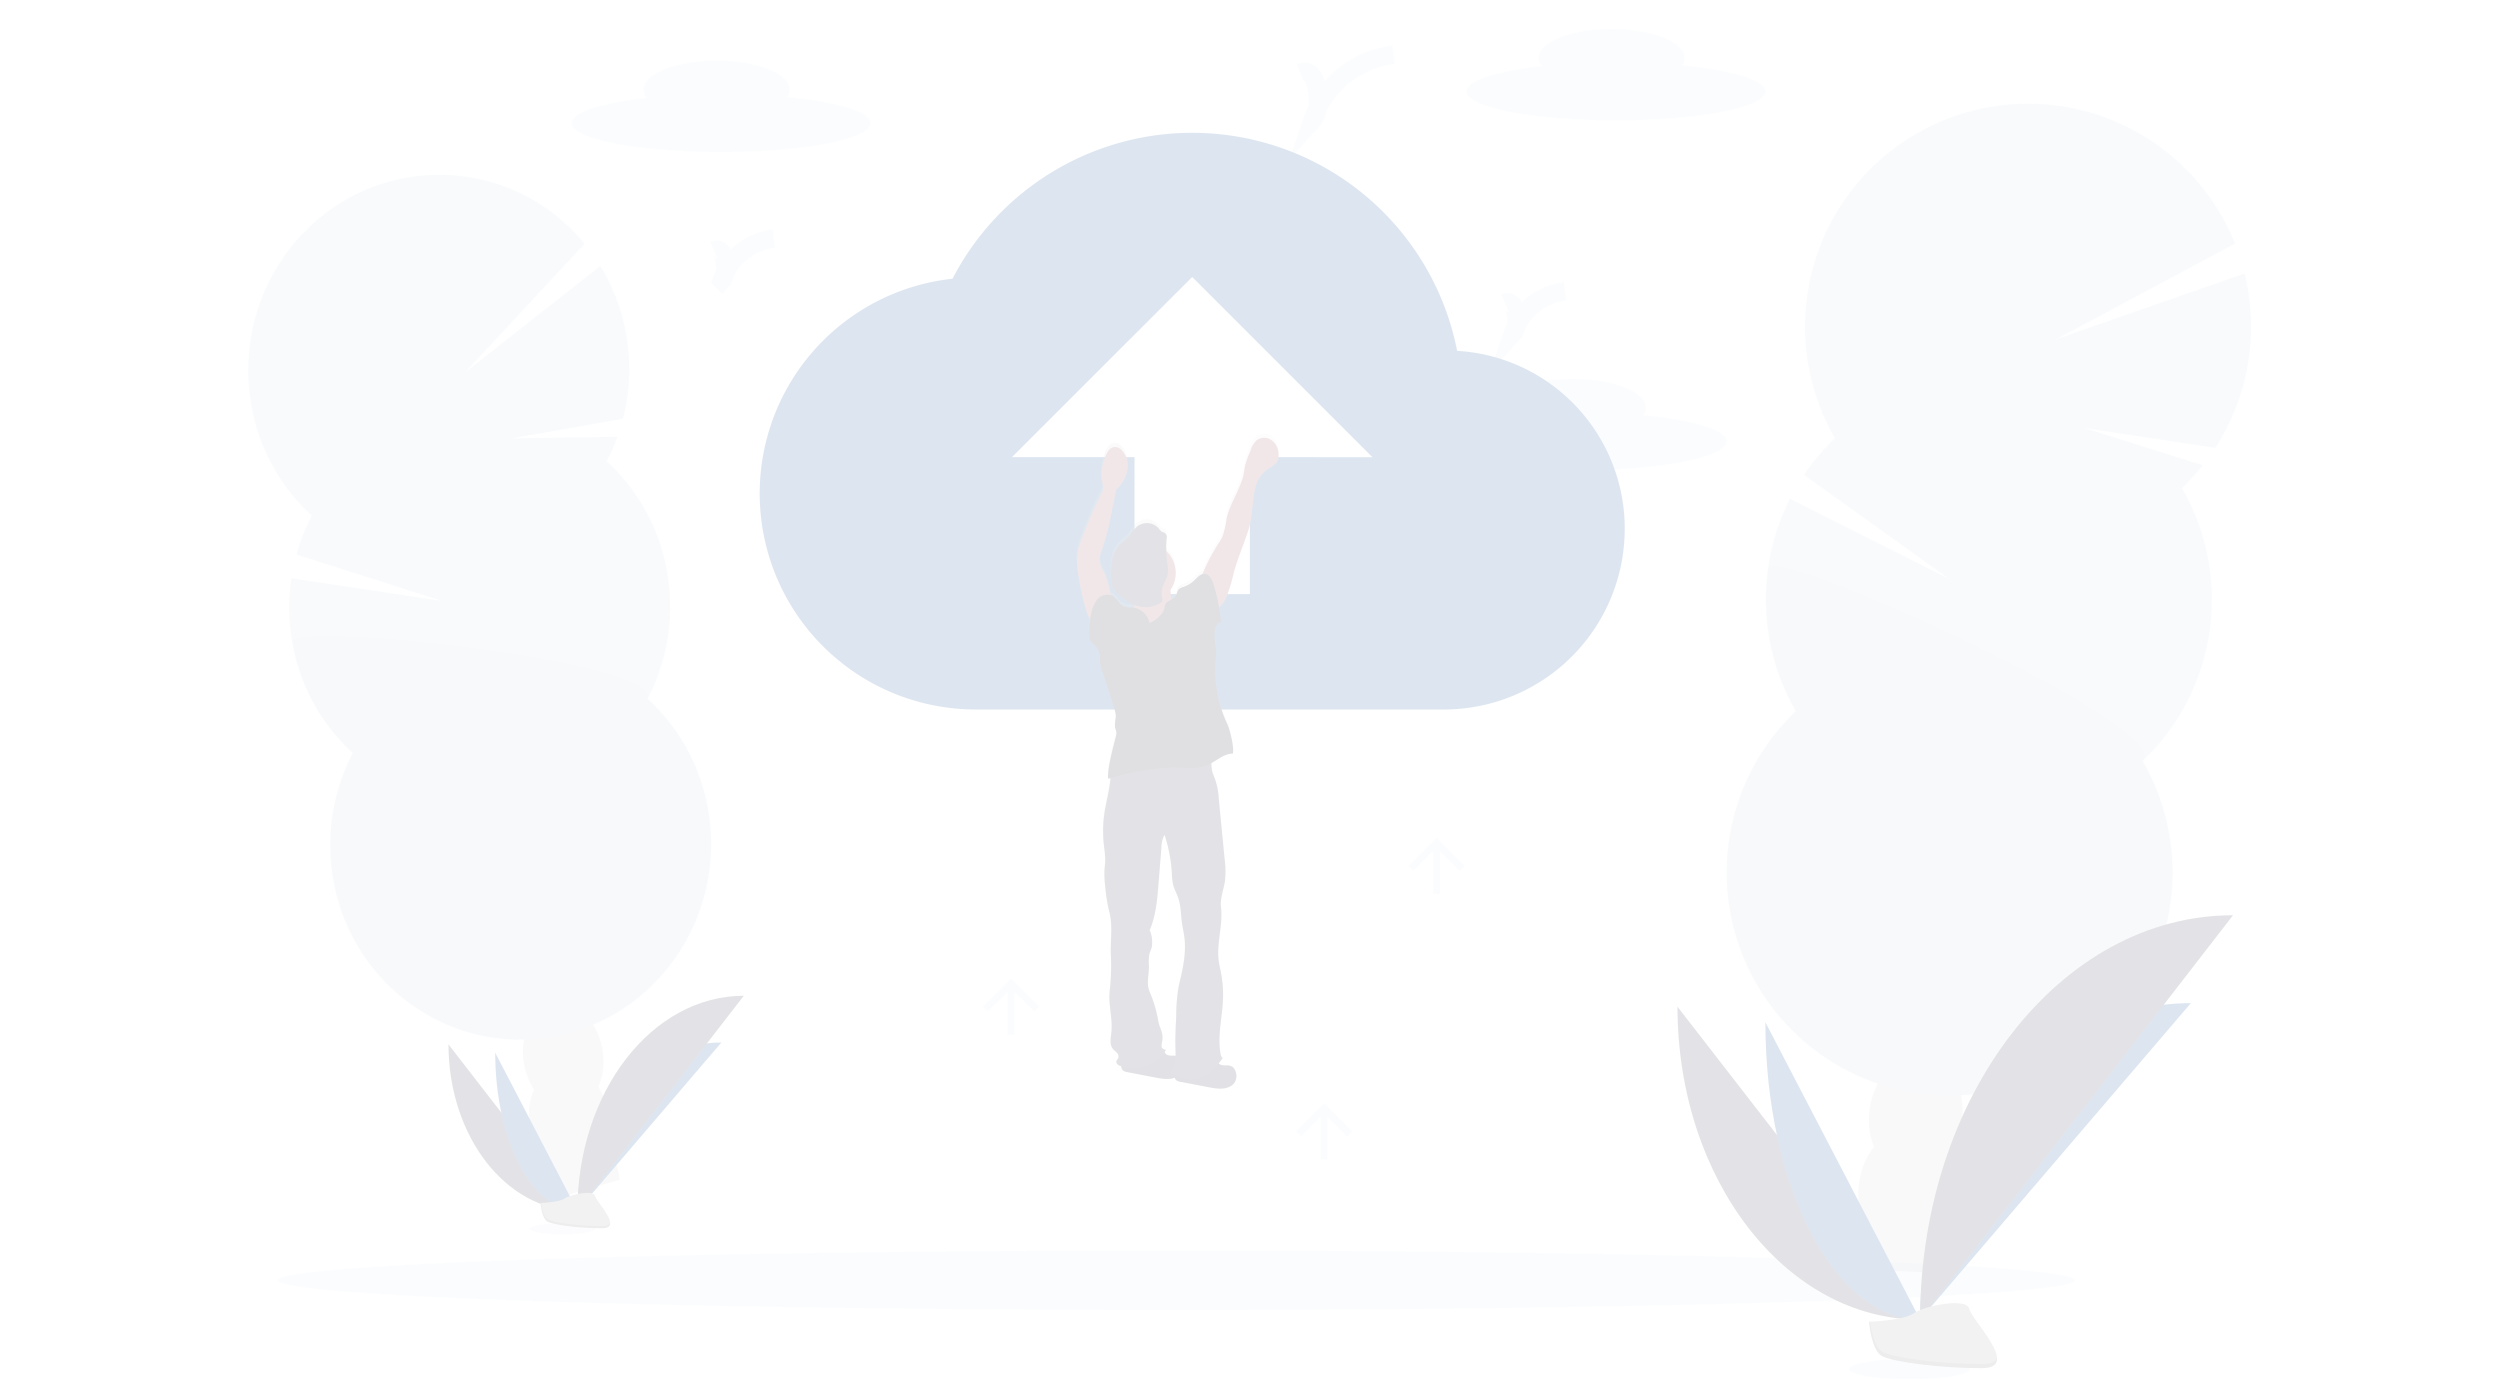 <svg xmlns="http://www.w3.org/2000/svg" xmlns:xlink="http://www.w3.org/1999/xlink" width="551" height="304" viewBox="0 0 551 304">
  <defs>
    <clipPath id="clip-path">
      <rect id="Rectangle_41" data-name="Rectangle 41" width="551" height="304" transform="translate(0.152 1223.76)" fill="#fff" stroke="#707070" stroke-width="1"/>
    </clipPath>
    <linearGradient id="linear-gradient" x1="0.141" y1="0.451" x2="1.272" y2="0.451" gradientUnits="objectBoundingBox">
      <stop offset="0" stop-color="gray" stop-opacity="0.251"/>
      <stop offset="0.54" stop-color="gray" stop-opacity="0.122"/>
      <stop offset="1" stop-color="gray" stop-opacity="0.102"/>
    </linearGradient>
  </defs>
  <g id="Group_12" data-name="Group 12" transform="translate(-1388 -1523)" opacity="0.15">
    <g id="Mask_Group_1" data-name="Mask Group 1" transform="translate(1387.848 299.24)" clip-path="url(#clip-path)">
      <g id="undraw_going_up_ttm5" transform="translate(54.875 1224)">
        <path id="Path_114" data-name="Path 114" d="M1002.222,379.56a2.925,2.925,0,0,0,.531-1.628c0-3.534-7.2-6.394-16.082-6.394s-16.082,2.86-16.082,6.394a3.015,3.015,0,0,0,.663,1.814c-9.889,1.1-16.551,3.174-16.551,5.549,0,3.53,14.726,6.394,32.939,6.394s32.939-2.864,32.939-6.394C1020.559,382.8,1013.073,380.606,1002.222,379.56Z" transform="translate(-694.718 -288.273)" fill="#1c5997" opacity="0.1"/>
        <g id="Group_14" data-name="Group 14" transform="translate(325.822 22.625)" opacity="0.2">
          <path id="Path_115" data-name="Path 115" d="M1279.836,1020.717a18.55,18.55,0,0,0-.167,3.046q10.13.163,20.348.682c.046-.264.093-.539.132-.814a16.18,16.18,0,0,0-.949-8.417c-1.4-3.422-4.019-5.867-7.293-6.336s-6.468,1.139-8.773,4.011A16.145,16.145,0,0,0,1279.836,1020.717Z" transform="translate(-1252.989 -766.739)" fill="#3f3d56"/>
          <ellipse id="Ellipse_19" data-name="Ellipse 19" cx="13.431" cy="10.261" rx="13.431" ry="10.261" transform="translate(27.291 251.031) rotate(-81.82)" fill="#3f3d56"/>
          <ellipse id="Ellipse_20" data-name="Ellipse 20" cx="13.431" cy="10.261" rx="13.431" ry="10.261" transform="translate(29.625 234.785) rotate(-81.82)" fill="#3f3d56"/>
          <ellipse id="Ellipse_21" data-name="Ellipse 21" cx="13.431" cy="10.261" rx="13.431" ry="10.261" transform="translate(31.959 218.534) rotate(-81.82)" fill="#3f3d56"/>
          <ellipse id="Ellipse_22" data-name="Ellipse 22" cx="13.431" cy="10.261" rx="13.431" ry="10.261" transform="translate(34.294 202.284) rotate(-81.82)" fill="#3f3d56"/>
          <path id="Path_116" data-name="Path 116" d="M1286.321,243.243a49.852,49.852,0,0,0,4.584-5.038l-26.056-8.2,28.831,4.363a49.245,49.245,0,0,0,6.468-38.426l-41.6,14.52,39.476-21.108a49.148,49.148,0,1,0-88.167,42.9,49.208,49.208,0,0,0-6.82,8.076l32.055,22.972-35.151-17.7a49.164,49.164,0,0,0,1.279,46.8,49.144,49.144,0,1,0,76.468,10.99,49.152,49.152,0,0,0,8.642-60.15Z" transform="translate(-1185.978 -158.53)" fill="#1c5997"/>
          <path id="Path_117" data-name="Path 117" d="M1195.114,516.618a48.915,48.915,0,0,0,6.088,31.571,49.144,49.144,0,1,0,76.468,10.99C1285.377,551.839,1195.9,511.158,1195.114,516.618Z" transform="translate(-1185.969 -414.316)" opacity="0.1"/>
        </g>
        <g id="Group_15" data-name="Group 15" transform="translate(0 38.274)" opacity="0.2">
          <path id="Path_118" data-name="Path 118" d="M267.468,966.88a15.75,15.75,0,0,0,.678,2.573q8.258-2.658,16.686-5.038c-.031-.232-.066-.473-.108-.713a14.261,14.261,0,0,0-3.015-6.727c-2.05-2.453-4.825-3.763-7.607-3.247s-4.945,2.713-6.049,5.751A14.458,14.458,0,0,0,267.468,966.88Z" transform="translate(-202.962 -742.917)" fill="#3f3d56"/>
          <ellipse id="Ellipse_23" data-name="Ellipse 23" cx="8.773" cy="11.738" rx="8.773" ry="11.738" transform="matrix(0.988, -0.156, 0.156, 0.988, 60.216, 198.01)" fill="#3f3d56"/>
          <ellipse id="Ellipse_24" data-name="Ellipse 24" cx="8.798" cy="11.771" rx="8.798" ry="11.771" transform="matrix(0.987, -0.16, 0.16, 0.987, 58.846, 184.162)" fill="#3f3d56"/>
          <ellipse id="Ellipse_25" data-name="Ellipse 25" cx="8.773" cy="11.738" rx="8.773" ry="11.738" transform="matrix(0.988, -0.156, 0.156, 0.988, 55.332, 169.742)" fill="#3f3d56"/>
          <ellipse id="Ellipse_26" data-name="Ellipse 26" cx="8.773" cy="11.738" rx="8.773" ry="11.738" transform="matrix(0.988, -0.156, 0.156, 0.988, 52.894, 155.606)" fill="#3f3d56"/>
          <path id="Path_119" data-name="Path 119" d="M120.456,276.671a43.789,43.789,0,0,0,2.375-5.425l-23.328.364,24.553-4.329a43.878,43.878,0,0,0,.729-18.391,43.359,43.359,0,0,0-5.727-15.28L89.176,257.137l26.4-28.416a41.3,41.3,0,0,0-39.426-14.532C53.3,218.382,38.087,240.734,42.121,264.1a42.905,42.905,0,0,0,13.361,24.533,43.514,43.514,0,0,0-3.383,8.583l32.133,10.234-33.252-5a43.874,43.874,0,0,0,.163,13.974A42.905,42.905,0,0,0,64.5,340.956a43.766,43.766,0,0,0-4.329,27.789c4.034,23.371,25.808,38.906,48.637,34.7s38.062-26.552,34.028-49.923a42.917,42.917,0,0,0-13.361-24.53,43.789,43.789,0,0,0,4.329-27.792A42.917,42.917,0,0,0,120.456,276.671Z" transform="translate(-41.473 -213.503)" fill="#1c5997"/>
          <path id="Path_120" data-name="Path 120" d="M75.463,571.738a42.905,42.905,0,0,0,13.361,24.533A43.766,43.766,0,0,0,84.5,624.06c4.034,23.371,25.808,38.906,48.637,34.7s38.062-26.552,34.028-49.923a42.917,42.917,0,0,0-13.361-24.53C158.1,576.086,74.642,566.991,75.463,571.738Z" transform="translate(-65.782 -468.818)" opacity="0.1"/>
        </g>
        <path id="Path_121" data-name="Path 121" d="M196.448,886.751c0,20.271,12.714,36.67,28.428,36.67" transform="translate(-152.329 -656.812)" fill="#46455b"/>
        <path id="Path_122" data-name="Path 122" d="M296.3,922.389c0-20.5,14.191-37.081,31.73-37.081" transform="translate(-223.758 -655.78)" fill="#1c5997"/>
        <path id="Path_123" data-name="Path 123" d="M232.628,893.2c0,19.255,8.107,34.834,18.128,34.834" transform="translate(-178.209 -661.427)" fill="#1c5997"/>
        <path id="Path_124" data-name="Path 124" d="M296.3,896.508c0-26.188,16.4-47.381,36.674-47.381" transform="translate(-223.758 -629.9)" fill="#46455b"/>
        <ellipse id="Ellipse_27" data-name="Ellipse 27" cx="198.019" cy="6.584" rx="198.019" ry="6.584" transform="translate(6.53 275.343)" fill="#1c5997" opacity="0.1"/>
        <ellipse id="Ellipse_28" data-name="Ellipse 28" cx="7.239" cy="1.225" rx="7.239" ry="1.225" transform="translate(62.026 269.364)" fill="#6c63ff" opacity="0.1"/>
        <path id="Path_125" data-name="Path 125" d="M267.693,1003.963s4.131-.124,5.375-1.011,6.347-1.938,6.658-.523,6.2,7.068,1.55,7.1-10.827-.725-12.071-1.48S267.693,1003.963,267.693,1003.963Z" transform="translate(-203.291 -739.063)" fill="#a8a8a8"/>
        <path id="Path_126" data-name="Path 126" d="M281.352,1014.624c-4.65.035-10.831-.728-12.071-1.484-.946-.573-1.325-2.643-1.449-3.6h-.139s.264,3.333,1.5,4.088,7.413,1.519,12.071,1.48c1.345,0,1.81-.488,1.786-1.2C282.868,1014.349,282.352,1014.617,281.352,1014.624Z" transform="translate(-203.291 -744.648)" opacity="0.2"/>
        <path id="Path_127" data-name="Path 127" d="M591.108,229.091A59.486,59.486,0,0,0,479.891,213.2a47.608,47.608,0,0,0,5.166,94.941H588.329a39.839,39.839,0,0,0,39.72-39.72A39.236,39.236,0,0,0,591.108,229.091Zm-45.68,23.425V282.7H520.007V252.516H493l39.72-39.7,39.72,39.72Z" transform="translate(-324.68 -152.007)" fill="#1c5997"/>
        <path id="Path_158" data-name="Path 158" d="M725.863,414.491a2.848,2.848,0,0,0-3.406-.167,4.831,4.831,0,0,0-1.43,2.426,17.313,17.313,0,0,0-1.341,4.026c-.345,3.875-3.061,7.134-3.875,10.932a20.824,20.824,0,0,1-.918,4.049,12.2,12.2,0,0,1-.93,1.6,42.353,42.353,0,0,0-3.488,6.754,5.13,5.13,0,0,0-1.767,1.368,6.588,6.588,0,0,1-2.422,1.473,2.39,2.39,0,0,0-1,.492c-.388.411-.388,1.073-.709,1.55a2.3,2.3,0,0,1-.884.725,3.306,3.306,0,0,1-.054-.333c-.081-.593-.147-1.186-.209-1.779a6.712,6.712,0,0,0-.915-8.661,13.031,13.031,0,0,1,.081-2.775,1.221,1.221,0,0,0-.388-1.232c-.19-.12-.422-.147-.624-.248a2.531,2.531,0,0,1-.729-.748,3.488,3.488,0,0,0-4.449-.659c-1.085.725-1.659,2.011-2.585,2.937-.481.477-1.05.853-1.527,1.329a6.874,6.874,0,0,0-1.775,3.693,20.105,20.105,0,0,0-.167,4.154,3.8,3.8,0,0,0,.178,1.24,3.258,3.258,0,0,0,.566.9,10.765,10.765,0,0,0,4.356,3.367,1.874,1.874,0,0,1,.019.248,1.652,1.652,0,0,1-.031.387l-.19-.031a7.878,7.878,0,0,1-2.081-.267c-1.1-.477-1.55-1.879-2.639-2.43a1.611,1.611,0,0,0-.283-.116,17.966,17.966,0,0,0-1.577-5.208,6.446,6.446,0,0,1-.872-2.457,6.251,6.251,0,0,1,.539-2.36,60.978,60.978,0,0,0,2.069-8.138q.527-2.592,1.062-5.185a7.786,7.786,0,0,0,1.263-1.476,7.191,7.191,0,0,0,1.263-3.654,4.956,4.956,0,0,0-1.279-3.592,2.123,2.123,0,0,0-1.593-.775,1.938,1.938,0,0,0-1.333.775,6.373,6.373,0,0,0-1.008,2.2,9.613,9.613,0,0,0-.6,3.96c.159,1.1.7,2.3.147,3.271a78.356,78.356,0,0,0-4.41,10.145,17.015,17.015,0,0,0-.845,2.519,13.326,13.326,0,0,0-.139,4.208,55.579,55.579,0,0,0,1.515,7.785,10,10,0,0,0,1.283,3.348,14.434,14.434,0,0,0-.171,3.937,2.177,2.177,0,0,0,.232.872,3.714,3.714,0,0,0,.8.818,3.98,3.98,0,0,1,1.267,3.038,9.013,9.013,0,0,0,.608,3.1c.926,2.763,1.856,5.526,2.666,8.328a5.469,5.469,0,0,1,.287,1.608,10.713,10.713,0,0,0-.2,2.325,8.284,8.284,0,0,1,.318,1.073,2.78,2.78,0,0,1-.109.833c-.5,2.189-1.961,7.239-1.709,9.475l.5-.174c-.213,2.961-1.128,5.859-1.461,8.82a28.986,28.986,0,0,0,.07,6.479,22.8,22.8,0,0,1,.248,2.9c0,.872-.14,1.732-.174,2.6a23.688,23.688,0,0,0,.205,3.488,36.038,36.038,0,0,0,.864,5.383c.806,3.007.264,6.138.353,9.254a56.323,56.323,0,0,1-.066,6.522c-.081.918-.209,1.833-.236,2.755-.081,2.736.729,5.46.442,8.18-.136,1.275-.461,2.713.341,3.716.256.314.6.539.872.837a1.163,1.163,0,0,1,.337,1.1c-.1.306-.388.531-.453.853-.074.5.481.852.961,1.015l.136.039a1.2,1.2,0,0,0,.345.915,2.054,2.054,0,0,0,1.035.411l6.2,1.2a8.079,8.079,0,0,0,4.185.05,1.061,1.061,0,0,0,.291.492,2.054,2.054,0,0,0,1.031.411l6.2,1.2c1.581.306,3.317.589,4.728-.194a2.658,2.658,0,0,0,1-.926,2.871,2.871,0,0,0,.136-2.422,1.98,1.98,0,0,0-.69-1,2.573,2.573,0,0,0-1.442-.31,2.843,2.843,0,0,1-1.248-.19.925.925,0,0,1-.31-.264c.31-.388.608-.775.891-1.163-.267-.062-.388-.43-.453-.7-.8-4.022.322-8.138.484-12.245a26.079,26.079,0,0,0-.481-6.134c-.151-.775-.333-1.511-.442-2.279-.57-4,.953-8.068.469-12.083-.229-1.876.577-3.836.864-5.7a20.506,20.506,0,0,0-.074-5.038l-1.283-13.175a15.8,15.8,0,0,0-1.116-5.22,6.835,6.835,0,0,1-.527-2.864c1.55-.887,2.976-2.108,4.728-2.112.337-1.279-.632-5.313-1.2-6.506a28.385,28.385,0,0,1-2.523-15.094c.205-1.856-.535-3.728-.287-5.58a3.36,3.36,0,0,1,.356-1.244,1.283,1.283,0,0,1,1.031-.686c-.109-1.112-.252-2.232-.442-3.344a8.137,8.137,0,0,0,1.55-2.228,29.249,29.249,0,0,0,1.631-5.352c.853-3.181,2.155-6.22,3.185-9.343s.829-6.425,1.569-9.634a7.068,7.068,0,0,1,3.023-4.3,5.678,5.678,0,0,0,1.666-1.259,2.875,2.875,0,0,0,.465-1.585A4.057,4.057,0,0,0,725.863,414.491ZM702.178,550.074c.116-.159.229-.318.333-.484-.411-.023-.93-.264-.98-.674a4.375,4.375,0,0,1,.136-1.221,4.852,4.852,0,0,0-.128-2.135c-.143-.481-.356-.942-.511-1.422a14.38,14.38,0,0,1-.36-1.631,27.869,27.869,0,0,0-1.763-5.731c-.775-1.786-.174-3.736-.167-5.685a10.842,10.842,0,0,1,.093-2.747c.136-.527.388-1.015.531-1.55a6.78,6.78,0,0,0-.473-3.724c1.531-3.619,1.736-7.75,2.05-11.687q.263-3.3.527-6.588a6.263,6.263,0,0,1,.682-2.837,33.815,33.815,0,0,1,1.624,8.645,13.117,13.117,0,0,0,.295,2.527c.244.918.721,1.752,1.039,2.643.705,1.961.632,4.1.949,6.161.128.833.322,1.655.446,2.488.535,3.677-.329,7.4-1.19,11.017a39.511,39.511,0,0,0-.562,6.944c-.112,2.182-.229,4.363-.174,6.549,0,.667.043,1.349.035,2.027a4.958,4.958,0,0,0-.635-.035,2.845,2.845,0,0,1-1.248-.19A1.423,1.423,0,0,1,702.178,550.074Z" transform="translate(-500.244 -318.531)" fill="url(#linear-gradient)"/>
        <path id="Path_159" data-name="Path 159" d="M769.841,899.52a2.612,2.612,0,0,1,1.442.306,2.007,2.007,0,0,1,.69,1,2.841,2.841,0,0,1-.139,2.406,2.639,2.639,0,0,1-1,.918c-1.411.775-3.147.5-4.728.2l-6.2-1.19a2.062,2.062,0,0,1-1.035-.388,1.341,1.341,0,0,1-.182-1.55,2.968,2.968,0,0,1,1.163-1.163,14.169,14.169,0,0,1,5.921-1.786c.775-.093,1.5-.341,2.081.2.31.283.295.636.729.864A2.9,2.9,0,0,0,769.841,899.52Z" transform="translate(-554.391 -664.955)" fill="#3f3d56"/>
        <path id="Path_160" data-name="Path 160" d="M728.676,892.029a2.6,2.6,0,0,1,1.438.306,1.96,1.96,0,0,1,.69,1,2.825,2.825,0,0,1-.136,2.406,2.67,2.67,0,0,1-1,.918c-1.411.775-3.147.5-4.732.2l-6.2-1.194a2.058,2.058,0,0,1-1.035-.388,1.341,1.341,0,0,1-.186-1.55,3.042,3.042,0,0,1,1.182-1.163,14.434,14.434,0,0,1,5.921-1.783c.775-.1,1.5-.341,2.081.194.306.283.294.636.725.864A2.868,2.868,0,0,0,728.676,892.029Z" transform="translate(-524.94 -659.595)" fill="#3f3d56"/>
        <path id="Path_161" data-name="Path 161" d="M717.077,658.466a74.494,74.494,0,0,0-10.707.818,2.14,2.14,0,0,0-.678.178c-.752.387-.775,1.442-.756,2.286.05,3.437-1.124,6.766-1.511,10.176a28.379,28.379,0,0,0,.066,6.437,24.042,24.042,0,0,1,.248,2.887c0,.86-.143,1.717-.178,2.581a23.381,23.381,0,0,0,.2,3.449,35.6,35.6,0,0,0,.864,5.348c.8,2.988.26,6.1.345,9.192a54.744,54.744,0,0,1-.074,6.479c-.081.914-.209,1.821-.236,2.74-.081,2.713.725,5.425.438,8.138-.136,1.263-.465,2.713.337,3.689.256.31.6.535.868.833a1.162,1.162,0,0,1,.341,1.093c-.109.306-.407.531-.453.849-.078.5.477.849.957,1.008a8.859,8.859,0,0,0,9.994-3.592c-.411-.023-.93-.264-.98-.67a4.322,4.322,0,0,1,.136-1.213,4.723,4.723,0,0,0-.128-2.12c-.139-.481-.356-.938-.508-1.414a14.374,14.374,0,0,1-.36-1.62,27.385,27.385,0,0,0-1.759-5.7c-.775-1.775-.17-3.712-.163-5.642a10.892,10.892,0,0,1,.093-2.732c.136-.527.388-1.011.535-1.55a6.686,6.686,0,0,0-.473-3.7c1.55-3.6,1.744-7.719,2.058-11.625l.531-6.588a6.232,6.232,0,0,1,.682-2.817,33.377,33.377,0,0,1,1.624,8.587,12.7,12.7,0,0,0,.291,2.515c.244.907.717,1.736,1.039,2.623.7,1.938.628,4.073.946,6.119.128.829.318,1.643.442,2.472.535,3.654-.333,7.363-1.2,10.947a39.1,39.1,0,0,0-.566,6.9c-.116,2.166-.232,4.332-.178,6.5.047,2,.2,4.139-.872,5.813a10.559,10.559,0,0,0,3.782,1.352,6.685,6.685,0,0,0,4.352-1.318,14.142,14.142,0,0,0,3.189-3.344c-.271-.062-.387-.43-.453-.7-.8-4,.326-8.1.492-12.168a25.888,25.888,0,0,0-.477-6.092c-.151-.775-.337-1.507-.446-2.267-.562-3.976.961-8.018.481-12.013-.225-1.868.581-3.813.868-5.673a20.058,20.058,0,0,0-.07-4.983l-1.275-13.079a15.5,15.5,0,0,0-1.112-5.189c-.907-1.938-.345-4.325-.442-6.46a26.592,26.592,0,0,1-10.145,2.248Z" transform="translate(-514.868 -491.909)" fill="#46455b"/>
        <path id="Path_162" data-name="Path 162" d="M777.735,448.723a41.634,41.634,0,0,1,4.084-8.215,12.11,12.11,0,0,0,.93-1.593,20.224,20.224,0,0,0,.922-4.022c.833-3.774,3.553-7.014,3.9-10.85a16.972,16.972,0,0,1,1.345-4,4.868,4.868,0,0,1,1.43-2.41,2.868,2.868,0,0,1,3.4.163,4,4,0,0,1,1.376,3.259,2.867,2.867,0,0,1-.465,1.573A5.574,5.574,0,0,1,793,423.876a7.033,7.033,0,0,0-3.026,4.263c-.744,3.189-.543,6.464-1.577,9.568s-2.325,6.127-3.189,9.3a29.847,29.847,0,0,1-1.639,5.317,6.372,6.372,0,0,1-4,3.615,10.82,10.82,0,0,0-.884-3.336C778.142,451.378,777.278,449.967,777.735,448.723Z" transform="translate(-568.039 -320.898)" fill="#a0616a"/>
        <path id="Path_163" data-name="Path 163" d="M690.637,458.211a17.677,17.677,0,0,0-1.721-6.522,6.284,6.284,0,0,1-.868-2.437,6.158,6.158,0,0,1,.539-2.344,60.432,60.432,0,0,0,2.073-8.1l1.07-5.154a7.84,7.84,0,0,0,1.259-1.465,7.107,7.107,0,0,0,1.267-3.631,4.9,4.9,0,0,0-1.275-3.573,2.128,2.128,0,0,0-1.593-.752,1.938,1.938,0,0,0-1.333.775,6.246,6.246,0,0,0-.988,2.17,9.554,9.554,0,0,0-.6,3.933c.155,1.1.7,2.286.143,3.247a78.195,78.195,0,0,0-4.418,10.075,16.968,16.968,0,0,0-.841,2.5,13.176,13.176,0,0,0-.147,4.185,54.933,54.933,0,0,0,1.511,7.75c.388,1.6.872,3.333,2.213,4.29A25.574,25.574,0,0,1,690.637,458.211Z" transform="translate(-500.437 -325.965)" fill="#a0616a"/>
        <circle id="Ellipse_30" data-name="Ellipse 30" cx="6.654" cy="6.654" r="6.654" transform="translate(191.107 119.385)" fill="#a0616a"/>
        <path id="Path_164" data-name="Path 164" d="M721.061,534.663a8.947,8.947,0,0,1-1.085,3.449c-.314.663-.725,1.4-1.442,1.55a32.259,32.259,0,0,0,6.251,1.794,6.875,6.875,0,0,0,2.232.128,5.363,5.363,0,0,0,1.779-.659,9.122,9.122,0,0,0,4.522-6.588,12.013,12.013,0,0,1-2.476.066,1.813,1.813,0,0,1-1.267-.469,1.9,1.9,0,0,1-.357-1.039q-.221-1.651-.353-3.309a13.115,13.115,0,0,0-4.747,1.089c-.62.271-1.225.585-1.864.818-.388.14-1.507.167-1.779.419C720.057,532.311,721.084,533.826,721.061,534.663Z" transform="translate(-525.784 -401.328)" fill="#a0616a"/>
        <path id="Path_165" data-name="Path 165" d="M705.745,533.3a4.185,4.185,0,0,0-3.542-3.367,8.037,8.037,0,0,1-2.081-.26c-1.1-.477-1.569-1.868-2.639-2.414a2.819,2.819,0,0,0-3.247.876,7.235,7.235,0,0,0-1.364,3.321,16.082,16.082,0,0,0-.36,4.921,2.209,2.209,0,0,0,.236.868,3.764,3.764,0,0,0,.794.814,3.929,3.929,0,0,1,1.267,3.015,8.834,8.834,0,0,0,.6,3.1c.926,2.744,1.856,5.491,2.662,8.273a5.365,5.365,0,0,1,.287,1.6,8.667,8.667,0,0,0-.2,2.306,9.015,9.015,0,0,1,.314,1.066,2.745,2.745,0,0,1-.108.829c-.508,2.178-1.965,7.192-1.713,9.413a56.718,56.718,0,0,1,11.8-2.325,25.942,25.942,0,0,1,2.9-.171c2.325,0,4.763.438,6.933-.415,2.011-.775,3.681-2.643,5.844-2.651.337-1.267-.632-5.274-1.194-6.46a27.986,27.986,0,0,1-2.511-14.993c.2-1.845-.535-3.7-.283-5.545a3.316,3.316,0,0,1,.353-1.236,1.3,1.3,0,0,1,1.035-.686,40.686,40.686,0,0,0-1.686-8.5c-.314-.984-.88-2.124-1.91-2.189-.93-.062-1.616.775-2.286,1.43a6.588,6.588,0,0,1-2.422,1.461,2.383,2.383,0,0,0-1.008.492c-.388.407-.388,1.07-.709,1.55-.558.86-1.984.942-2.325,1.9a5.878,5.878,0,0,0-.151.86,3.069,3.069,0,0,1-.915,1.465A5.906,5.906,0,0,1,705.745,533.3Z" transform="translate(-507.133 -396.247)" fill="#2f2e41"/>
        <path id="Path_166" data-name="Path 166" d="M721.585,486.584a1.2,1.2,0,0,0-.388-1.221,5.879,5.879,0,0,0-.628-.252,2.555,2.555,0,0,1-.725-.752,3.488,3.488,0,0,0-4.445-.651c-1.089.721-1.659,2-2.589,2.918-.477.477-1.046.849-1.527,1.325a6.84,6.84,0,0,0-1.779,3.666,19.885,19.885,0,0,0-.167,4.131,3.656,3.656,0,0,0,.178,1.232,3.274,3.274,0,0,0,.566.891,10.579,10.579,0,0,0,4.576,3.433,6.474,6.474,0,0,0,5.576-.477.991.991,0,0,0,.388-.388,1.221,1.221,0,0,0,0-.744,5.038,5.038,0,0,1,.267-2.879,19.073,19.073,0,0,0,.86-1.957,6.549,6.549,0,0,0,.062-2.325A23.939,23.939,0,0,1,721.585,486.584Z" transform="translate(-519.178 -368.137)" fill="#46455b"/>
        <path id="Path_167" data-name="Path 167" d="M1147.923,857.553c0,38.124,23.917,68.977,53.477,68.977" transform="translate(-832.932 -635.927)" fill="#46455b"/>
        <path id="Path_168" data-name="Path 168" d="M1335.768,924.583c0-38.557,26.688-69.752,59.677-69.752" transform="translate(-967.301 -633.979)" fill="#1c5997"/>
        <path id="Path_169" data-name="Path 169" d="M1215.983,869.613c0,36.217,15.249,65.525,34.1,65.525" transform="translate(-881.617 -644.553)" fill="#1c5997"/>
        <path id="Path_170" data-name="Path 170" d="M1335.768,875.9c0-49.265,30.85-89.128,68.977-89.128" transform="translate(-967.301 -585.295)" fill="#46455b"/>
        <ellipse id="Ellipse_31" data-name="Ellipse 31" cx="13.296" cy="2.248" rx="13.296" ry="2.248" transform="translate(352.851 299.265)" fill="#1c5997" opacity="0.1"/>
        <path id="Path_171" data-name="Path 171" d="M1296.239,1091.183s7.584-.233,9.87-1.86,11.668-3.573,12.234-.961,11.4,12.982,2.837,13.051-19.895-1.333-22.177-2.713S1296.239,1091.183,1296.239,1091.183Z" transform="translate(-939.025 -800.114)" fill="#a8a8a8"/>
        <path id="Path_172" data-name="Path 172" d="M1321.29,1110.789c-8.56.07-19.895-1.333-22.177-2.713-1.736-1.062-2.43-4.856-2.658-6.611h-.256s.48,6.115,2.763,7.506,13.613,2.794,22.177,2.713c2.469-.019,3.325-.9,3.278-2.2C1324.084,1110.3,1323.142,1110.774,1321.29,1110.789Z" transform="translate(-938.996 -810.401)" opacity="0.2"/>
        <path id="Path_173" data-name="Path 173" d="M1032.091,108.682a2.926,2.926,0,0,0,.531-1.628c0-3.534-7.2-6.394-16.082-6.394s-16.082,2.86-16.082,6.394a3.015,3.015,0,0,0,.632,1.814c-9.889,1.1-16.551,3.174-16.551,5.549,0,3.53,14.725,6.394,32.939,6.394s32.938-2.864,32.938-6.394C1050.428,111.918,1042.941,109.728,1032.091,108.682Z" transform="translate(-716.061 -94.511)" fill="#1c5997" opacity="0.1"/>
        <path id="Path_174" data-name="Path 174" d="M339.32,133.183a2.926,2.926,0,0,0,.531-1.628c0-3.534-7.2-6.394-16.082-6.394s-16.082,2.86-16.082,6.394a3.015,3.015,0,0,0,.663,1.814c-9.889,1.1-16.551,3.174-16.551,5.549,0,3.53,14.745,6.394,32.939,6.394s32.939-2.864,32.939-6.394C357.657,136.419,350.17,134.23,339.32,133.183Z" transform="translate(-220.535 -112.037)" fill="#1c5997" opacity="0.1"/>
        <path id="Path_175" data-name="Path 175" d="M855.838,124.521a2.224,2.224,0,0,1,2.744.822,6.821,6.821,0,0,1,.949,2.953c.345,2.294.6,4.925-.949,6.65a21.62,21.62,0,0,1,17.826-14.384" transform="translate(-624 -108.746)" fill="none" stroke="#1c5997" stroke-miterlimit="10" stroke-width="4.084" opacity="0.1"/>
        <path id="Path_176" data-name="Path 176" d="M401.838,265.49a1.447,1.447,0,0,1,1.763.527,4.15,4.15,0,0,1,.612,1.9c.221,1.476.387,3.166-.608,4.263a13.885,13.885,0,0,1,11.451-9.25" transform="translate(-299.247 -210.583)" fill="none" stroke="#1c5997" stroke-miterlimit="10" stroke-width="4.084" opacity="0.1"/>
        <path id="Path_177" data-name="Path 177" d="M1014.376,306.326a1.447,1.447,0,0,1,1.763.527,4.151,4.151,0,0,1,.612,1.9c.221,1.476.387,3.166-.608,4.263a13.885,13.885,0,0,1,11.451-9.25" transform="translate(-737.404 -239.794)" fill="none" stroke="#1c5997" stroke-miterlimit="10" stroke-width="4.084" opacity="0.1"/>
        <path id="Path_178" data-name="Path 178" d="M946.635,739.279v-9.417l4.34,4.34,1.085-1.124-6.2-6.2-6.2,6.2,1.085,1.081,4.34-4.3v9.417Z" transform="translate(-683.959 -542.453)" fill="#1c5997" opacity="0.1"/>
        <path id="Path_179" data-name="Path 179" d="M617.226,848.174v-9.417l4.34,4.34,1.085-1.124-6.2-6.2-6.2,6.2,1.085,1.081,4.34-4.3v9.417Z" transform="translate(-448.328 -620.348)" fill="#1c5997" opacity="0.1"/>
        <path id="Path_180" data-name="Path 180" d="M859.519,944.819V935.4l4.34,4.34,1.085-1.124-6.2-6.2-6.2,6.2,1.085,1.081,4.34-4.3v9.417Z" transform="translate(-621.643 -689.479)" fill="#1c5997" opacity="0.1"/>
      </g>
    </g>
  </g>
</svg>
